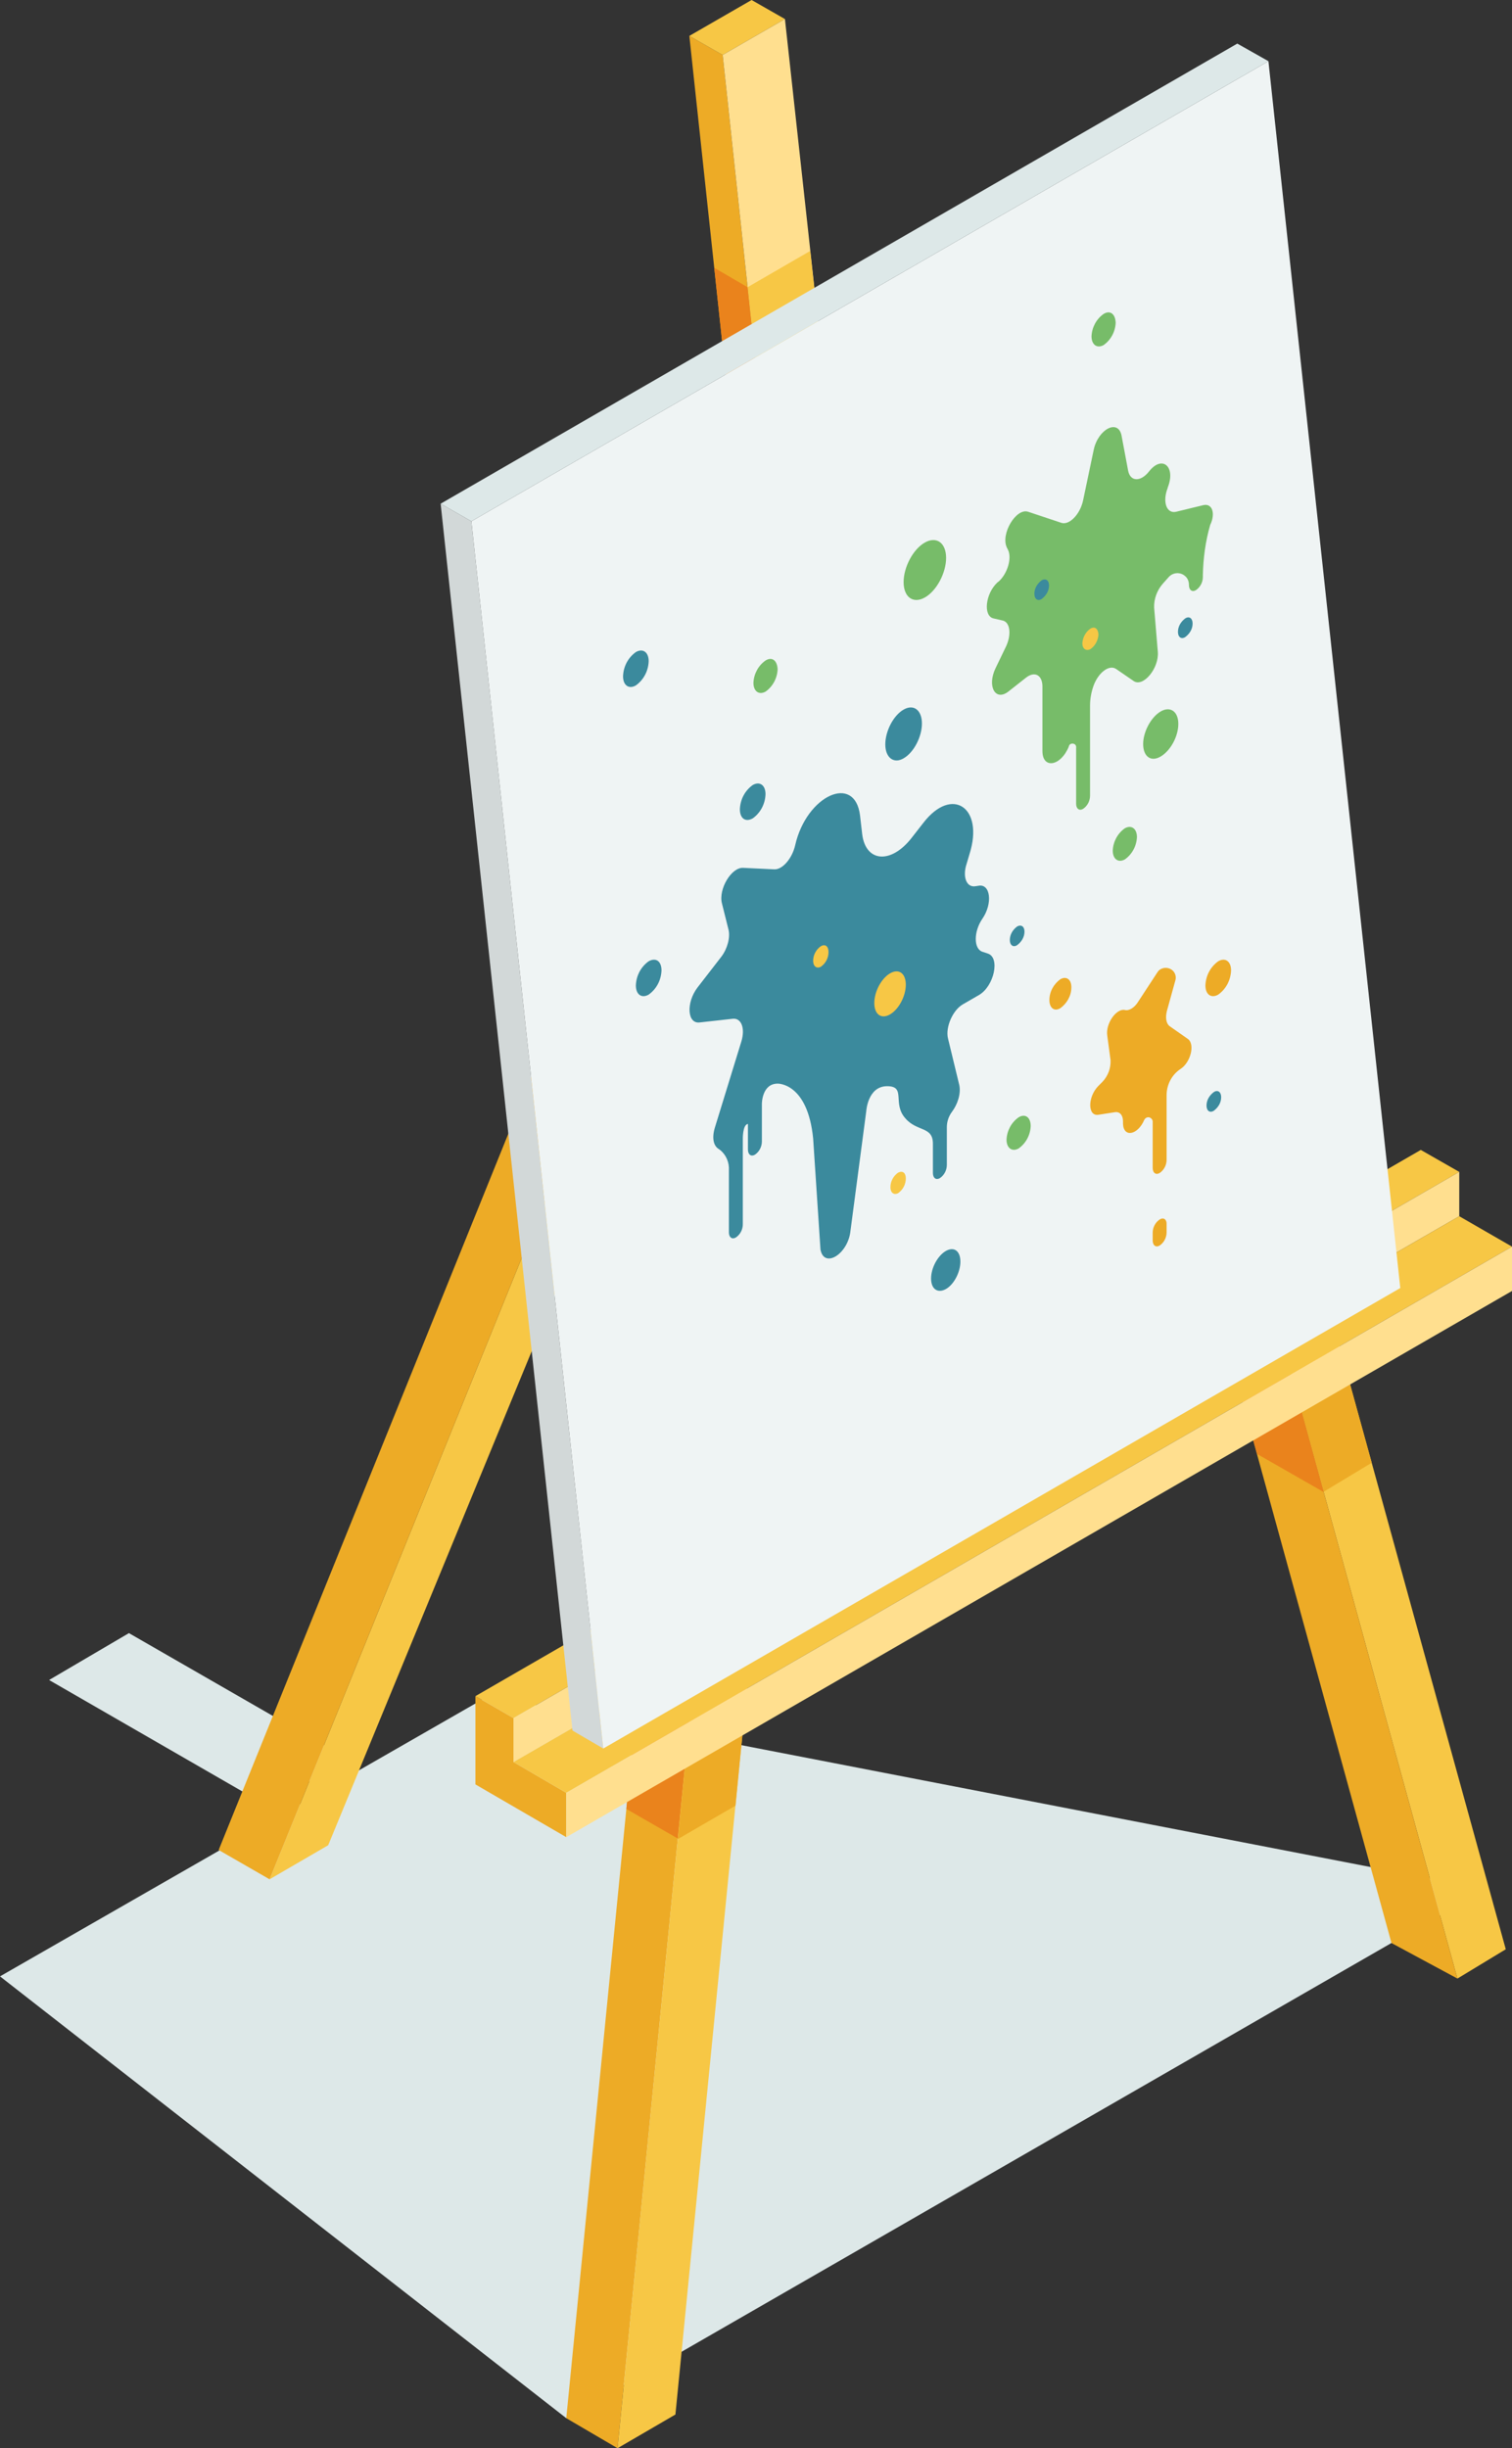 <?xml version="1.0" encoding="utf-8"?>
<!-- Generator: Adobe Illustrator 22.0.1, SVG Export Plug-In . SVG Version: 6.00 Build 0)  -->
<svg version="1.1" id="Layer_2_1_" xmlns="http://www.w3.org/2000/svg" xmlns:xlink="http://www.w3.org/1999/xlink" x="0px" y="0px"
	 viewBox="0 0 412.8 668.3" style="enable-background:new 0 0 412.8 668.3;" xml:space="preserve">
<rect x="0" y="0" width="412.8" height="668.3" fill="#333333" stroke="none"/>
<style type="text/css">
	.st0{fill:#DDE8E8;}
	.st1{fill:#F7C745;}
	.st2{fill:#EDAB26;}
	.st3{fill:#FFDF8F;}
	.st4{fill:#EA831C;}
	.st5{fill:#D2D8D8;}
	.st6{fill:#EFF4F4;}
	.st7{fill:#77BC69;}
	.st8{fill:#3B8A9D;}
</style>
<title>19_Art</title>
<polygon class="st0" points="13.4,458.6 35.2,445.8 95,480.2 72.9,492.9 "/>
<polygon class="st0" points="405.4,515.7 154.6,660.1 0,539.5 133.3,463 "/>
<polygon class="st1" points="73.6,513 161.1,297.4 179.3,286 89.6,503.7 "/>
<polygon class="st2" points="146.7,289.9 59.7,505 73.6,513 161.1,297.4 "/>
<polygon class="st2" points="224.2,345 233.3,350 197.3,15 188.2,9.8 "/>
<polygon class="st1" points="197.3,15 214.3,5.2 205.2,0 188.2,9.8 "/>
<polygon class="st3" points="197.3,15 233.3,350 250.9,339.3 214.3,5.2 "/>
<polygon class="st1" points="219.7,223.4 238.2,223.4 221.2,68.5 204.1,78.4 "/>
<polygon class="st4" points="195,73.1 205.5,171.3 214.1,171.3 204.1,78.4 "/>
<polygon class="st2" points="189.8,453.8 168.6,668.3 154.6,660.1 175.1,452.3 "/>
<polygon class="st4" points="171,493.8 185.1,501.9 189.8,453.8 175.1,452.3 "/>
<polygon class="st1" points="168.6,668.3 184.4,659.1 204.5,455.2 189.8,453.8 "/>
<polygon class="st2" points="185.1,502 200.8,492.9 204.5,455.2 189.8,453.8 "/>
<polygon class="st1" points="345.8,350.6 397.9,540.1 411.1,532.1 360,346.7 "/>
<polygon class="st2" points="397.9,540.1 379.9,530.4 331.5,354.5 345.8,350.6 "/>
<polygon class="st2" points="374.5,399.3 361.4,407.2 345.8,350.6 360,346.7 "/>
<polygon class="st4" points="361.4,407.3 343.2,396.9 331.5,354.5 345.8,350.6 "/>
<polygon class="st2" points="129.8,463 140.2,469 140.2,481 154.6,489.4 154.6,501.5 129.8,487.1 "/>
<polygon class="st1" points="129.8,463 387.9,313.9 398.4,319.9 140.2,469 "/>
<polygon class="st3" points="140.2,469 140.2,481 398.4,332 398.4,319.9 "/>
<polygon class="st1" points="140.2,481 398.4,332 412.8,340.3 154.6,489.4 "/>
<polygon class="st3" points="154.6,501.5 154.6,489.4 412.8,340.3 412.8,352.4 "/>
<polygon class="st5" points="156.3,472.4 164.7,477.3 128.7,142.3 120.3,137.5 "/>
<polygon class="st6" points="128.7,142.3 346.3,16.7 382.3,351.6 164.7,477.3 "/>
<polygon class="st0" points="120.3,137.5 128.7,142.3 346.3,16.7 337.8,11.9 "/>
<path class="st7" d="M307.1,226.1c-2,1.4-3.2,3.7-3.3,6.1c0,2.3,1.5,3.4,3.3,2.4c2-1.4,3.2-3.7,3.3-6.1
	C310.4,226.2,308.9,225.1,307.1,226.1z"/>
<path class="st7" d="M252.5,148.1c-3.2,1.8-5.8,6.7-5.8,10.8s2.6,6,5.8,4.2s5.8-6.7,5.8-10.8S255.7,146.3,252.5,148.1z"/>
<path class="st7" d="M316.9,194.2c-2.6,1.5-4.8,5.5-4.8,8.9s2.1,5,4.8,3.4s4.8-5.5,4.8-8.9S319.5,192.7,316.9,194.2z"/>
<path class="st7" d="M328.5,137.9l-7.4,1.8c-2.6,0.6-3.8-2.7-2.3-6.5l0-0.1c2.3-5.7-1.5-9-5.1-4.4l0,0c-2.3,2.9-5.1,2.8-5.7-0.2
	l-1.8-9.6c-0.9-4.6-6.4-1.8-7.6,3.9l-2.9,13.8c-0.8,3.8-3.8,6.9-6,6.1l-9-3c-3.3-1.1-7.6,6.1-5.8,9.8l0.3,0.6
	c1.1,2.2-0.1,6.4-2.5,8.6l-0.4,0.3c-3.3,3.1-3.9,9.1-1.1,9.8l2.6,0.6c2,0.5,2.4,3.9,0.8,7.2l-2.8,5.8c-2.4,5,0,9.2,3.6,6.3l4.7-3.7
	c2.4-1.9,4.5-0.7,4.5,2.4v17.6c0,5,5,4.2,7.2-1.2l0,0c0.1-0.6,0.6-0.9,1.2-0.8s0.9,0.6,0.8,1.2v15.2c0,1.4,0.9,2,1.9,1.4
	c1.2-0.8,1.9-2.2,1.9-3.6v-24.6c0-2,0.4-4,1.1-5.8l0,0c1.4-3.4,4.2-5.4,6-4.2l4.8,3.3c2.6,1.8,7-3.5,6.6-8l-1-12
	c-0.1-2.4,0.8-4.8,2.4-6.6l1.6-1.8c1.2-1.3,3.2-1.4,4.5-0.2c0.7,0.6,1,1.5,1,2.4l0,0c0,1.4,0.9,2,1.9,1.4c1.2-0.8,1.9-2.2,1.9-3.6
	V157c0.1-4.6,0.7-9.2,2-13.7C331.9,140.2,331,137.3,328.5,137.9z"/>
<path class="st7" d="M278.1,305c-2,1.4-3.2,3.7-3.3,6.1c0,2.3,1.5,3.4,3.3,2.4c2-1.4,3.2-3.7,3.3-6.1
	C281.4,305,279.9,303.9,278.1,305z"/>
<path class="st7" d="M209,180.3c-2,1.4-3.2,3.7-3.3,6.1c0,2.3,1.5,3.4,3.3,2.4c2-1.4,3.2-3.7,3.3-6.1
	C212.2,180.3,210.8,179.2,209,180.3z"/>
<path class="st8" d="M246.7,207c2.8-1.6,5-5.9,5-9.5s-2.2-5.4-5-3.8s-5,5.9-5,9.5S244,208.6,246.7,207z"/>
<path class="st8" d="M258.2,341.5c-2.2,1.3-4,4.6-4,7.5s1.8,4.1,4,2.9s4-4.6,4-7.5S260.5,340.2,258.2,341.5z"/>
<path class="st8" d="M254.7,312.2v8c0,1.4,0.9,2,1.9,1.4c1.2-0.8,1.9-2.2,1.9-3.6v-10.3c0-1.5,0.5-3,1.4-4.2c1.5-2,2.5-4.9,2-7.3
	l-3.1-12.8c-0.7-3,1.3-7.6,4-9.2l4.5-2.6c4.1-2.4,5.8-10.2,2.4-11.3l-1.5-0.5c-2.4-0.8-2.4-5.5,0-9l0,0c2.9-4.2,2.2-9.7-1.1-9
	l-0.7,0.1c-2.5,0.5-3.7-2.5-2.5-6.1l0.8-2.7c4-12.7-4.8-18.6-12.6-8.5l-3.2,4.1c-5.6,7.2-12.5,6.7-13.5-0.9l-0.6-5.2
	c-1.4-11.5-14.6-5.5-17.7,8.1l0,0c-0.8,3.6-3.5,6.8-5.8,6.6l-8.4-0.4c-3.2-0.2-6.8,5.8-5.8,9.7l1.8,7.2c0.5,2.1-0.3,5.2-2,7.4
	l-6.5,8.4c-3.1,4.1-2.8,9.9,0.6,9.5l9-1c2.4-0.3,3.5,2.6,2.4,6.2l-7.2,23.4c-0.9,2.9-0.4,4.9,0.8,5.8c1.8,1.1,2.9,3.1,3,5.2v17.7
	c0,1.4,0.9,2,1.9,1.4c1.2-0.8,1.9-2.2,1.9-3.6v-23.2c0,0-0.1-4,1.4-4.2v7c0,1.4,0.9,2,1.9,1.4c1.2-0.8,1.9-2.2,1.9-3.6v-10.3
	c0,0,0-5.5,4.3-5.5c0,0,8.2-0.3,9.7,15l2,30.3c1,5.3,7.6,1.2,8.2-5.2l4.3-32.6c0,0,0.4-6.8,5.7-6.8s1.3,4.7,5,8.8
	C250.4,309,254.7,307.4,254.7,312.2z"/>
<path class="st8" d="M205.5,223.4c2.1-1.5,3.4-3.9,3.5-6.6c0-2.5-1.6-3.6-3.5-2.5c-2.1,1.5-3.4,3.9-3.5,6.6
	C202,223.4,203.5,224.5,205.5,223.4z"/>
<path class="st8" d="M173.6,187.1c2.1-1.5,3.4-3.9,3.5-6.6c0-2.5-1.6-3.6-3.5-2.5c-2.1,1.5-3.4,3.9-3.5,6.6
	C170.1,187.1,171.7,188.2,173.6,187.1z"/>
<path class="st8" d="M177.1,262.4c-2.1,1.5-3.4,3.9-3.5,6.6c0,2.5,1.6,3.6,3.5,2.5c2.1-1.5,3.4-3.9,3.5-6.6
	C180.6,262.4,179.1,261.3,177.1,262.4z"/>
<path class="st8" d="M277.7,252.9c-1.2,0.9-2,2.2-2,3.7c0,1.4,0.9,2.1,2,1.4c1.2-0.9,2-2.2,2-3.7
	C279.7,252.9,278.8,252.3,277.7,252.9z"/>
<path class="st8" d="M284.4,158.4c-1.2,0.9-2,2.2-2,3.7c0,1.4,0.9,2.1,2,1.4c1.2-0.9,2-2.2,2-3.7
	C286.4,158.4,285.5,157.8,284.4,158.4z"/>
<path class="st8" d="M323.6,168.8c-1.2,0.9-2,2.2-2,3.7c0,1.4,0.9,2.1,2,1.4c1.2-0.9,2-2.2,2-3.7
	C325.6,168.8,324.7,168.1,323.6,168.8z"/>
<path class="st8" d="M331.4,298.1c-1.2,0.9-2,2.2-2,3.7c0,1.4,0.9,2.1,2,1.4c1.2-0.9,2-2.2,2-3.7
	C333.4,298.1,332.5,297.4,331.4,298.1z"/>
<path class="st2" d="M324.3,283.6l-5-3.5c-0.9-0.7-1.2-2.3-0.7-4.2l2.3-8.3c0.4-1.4-0.4-2.9-1.9-3.3c-1.1-0.3-2.4,0.1-3,1.1
	l-5.3,8.1c-1,1.6-2.5,2.5-3.6,2.2c-2.3-0.5-5.3,3.7-4.8,7l0.9,6.7c0.1,2.2-0.7,4.3-2.2,5.9l-1.1,1.1c-3,3-3,8.4,0,7.9l4.5-0.7
	c1.3-0.2,2.2,0.8,2.2,2.5v0.6c0.1,3.9,4,3.2,5.8-1l0,0c0.3-0.6,1-0.9,1.6-0.6c0.4,0.2,0.7,0.6,0.7,1.1v12.6c0,1.4,0.9,2,1.9,1.4
	c1.2-0.8,1.9-2.2,1.9-3.6V299c0-2.9,1.4-5.6,3.8-7.2l0,0C325.1,290,326.3,285,324.3,283.6z"/>
<path class="st2" d="M316.6,332.9c-1.2,0.8-1.9,2.2-1.9,3.6v2.1c0,1.4,0.9,2,1.9,1.4c1.2-0.8,1.9-2.2,1.9-3.6v-2.1
	C318.6,332.9,317.7,332.2,316.6,332.9z"/>
<path class="st2" d="M289.5,267.3c-1.8,1.3-3,3.4-3,5.7c0,2.2,1.4,3.2,3,2.2c1.8-1.3,3-3.4,3-5.7
	C292.5,267.3,291.1,266.4,289.5,267.3z"/>
<path class="st2" d="M332.6,262.4c-2.1,1.5-3.4,3.9-3.5,6.6c0,2.5,1.6,3.6,3.5,2.5c2.1-1.5,3.4-3.9,3.5-6.6
	C336.1,262.4,334.5,261.3,332.6,262.4z"/>
<path class="st1" d="M243,265.7c-2.4,1.4-4.3,5-4.3,8.1s1.9,4.5,4.3,3.1s4.3-5,4.3-8.1S245.4,264.3,243,265.7z"/>
<path class="st1" d="M224.1,258.3c-1.3,0.9-2.1,2.4-2.1,4c0,1.5,1,2.2,2.1,1.6c1.3-0.9,2.1-2.4,2.1-4
	C226.2,258.3,225.3,257.6,224.1,258.3z"/>
<path class="st1" d="M245.2,320.1c-1.3,0.9-2.1,2.4-2.1,4c0,1.5,1,2.2,2.1,1.6c1.3-0.9,2.1-2.4,2.1-4
	C247.3,320.1,246.4,319.5,245.2,320.1z"/>
<path class="st1" d="M297.7,171.6c-1.3,0.9-2.1,2.4-2.2,4c0,1.5,1,2.2,2.2,1.6c1.3-0.9,2.1-2.4,2.2-4
	C299.8,171.6,298.9,170.9,297.7,171.6z"/>
<path class="st7" d="M301.3,85.7c-2,1.4-3.2,3.7-3.3,6.1c0,2.3,1.5,3.4,3.3,2.4c2-1.4,3.2-3.7,3.3-6.1
	C304.5,85.7,303.1,84.6,301.3,85.7z"/>
</svg>
